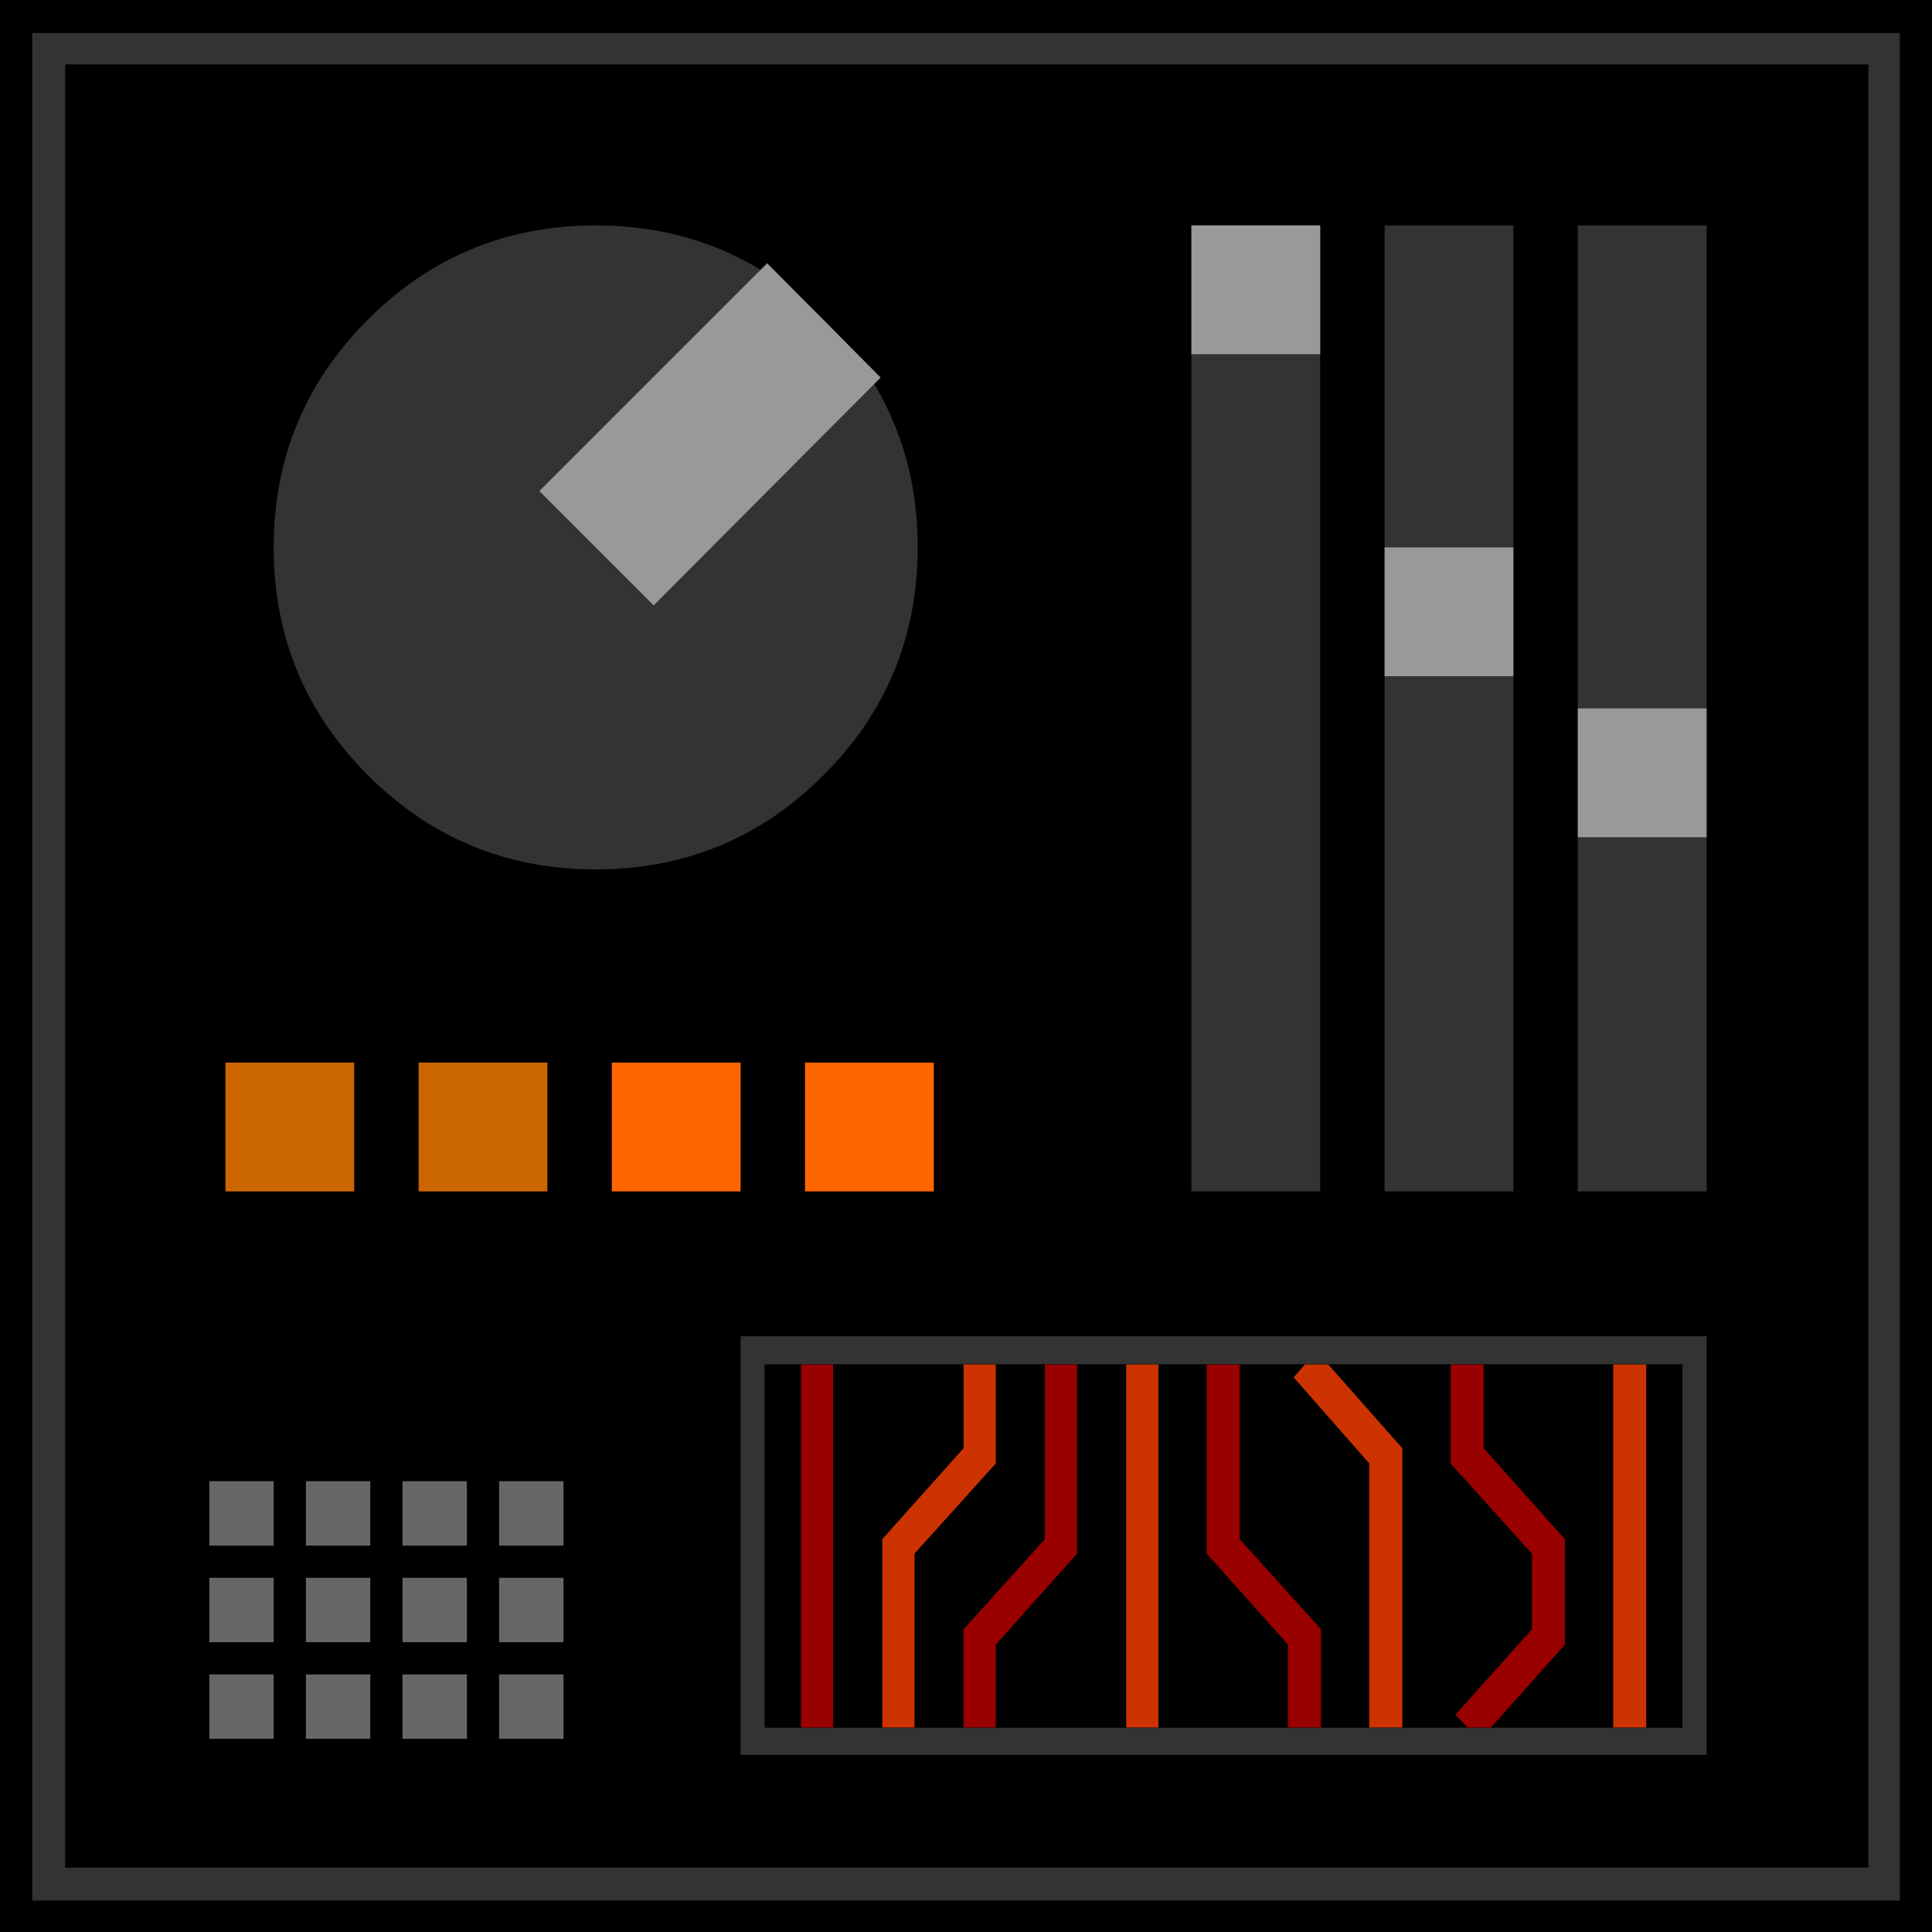 <?xml version="1.0" encoding="UTF-8" standalone="no"?>
<svg xmlns:ffdec="https://www.free-decompiler.com/flash" xmlns:xlink="http://www.w3.org/1999/xlink" ffdec:objectType="shape" height="120.0px" width="120.0px" xmlns="http://www.w3.org/2000/svg">
  <g transform="matrix(1.0, 0.0, 0.0, 1.0, 60.0, 60.0)">
    <path d="M60.0 -60.0 L60.0 60.0 -60.0 60.0 -60.0 -60.0 60.0 -60.0" fill="#000000" fill-rule="evenodd" stroke="none"/>
    <path d="M58.0 -57.95 L58.0 58.05 -58.0 58.05 -58.0 -57.95 58.0 -57.95 M56.05 -56.0 L-55.95 -56.0 -55.95 56.0 56.05 56.0 56.05 -56.0" fill="#333333" fill-rule="evenodd" stroke="none"/>
    <path d="M-14.0 14.0 L-22.0 14.0 -22.0 6.0 -14.0 6.0 -14.0 14.0 M-2.0 6.0 L-2.0 14.0 -10.0 14.0 -10.0 6.0 -2.0 6.0" fill="#ff6600" fill-rule="evenodd" stroke="none"/>
    <path d="M-26.0 14.0 L-34.0 14.0 -34.0 6.0 -26.0 6.0 -26.0 14.0 M-38.0 14.0 L-46.0 14.0 -46.0 6.0 -38.0 6.0 -38.0 14.0" fill="#cc6600" fill-rule="evenodd" stroke="none"/>
    <path d="M-31.0 44.0 L-31.0 48.0 -35.0 48.0 -35.0 44.0 -31.0 44.0 M-37.0 48.0 L-41.0 48.0 -41.0 44.0 -37.0 44.0 -37.0 48.0 M-25.0 48.0 L-29.0 48.0 -29.0 44.0 -25.0 44.0 -25.0 48.0 M-47.0 48.0 L-47.0 44.0 -43.0 44.0 -43.0 48.0 -47.0 48.0" fill="#666666" fill-rule="evenodd" stroke="none"/>
    <path d="M34.0 -46.0 L34.0 14.0 26.0 14.0 26.0 -46.0 34.0 -46.0 M22.0 -46.0 L22.0 14.0 14.0 14.0 14.0 -46.0 22.0 -46.0 M46.0 -46.0 L46.0 14.0 38.0 14.0 38.0 -46.0 46.0 -46.0" fill="#333333" fill-rule="evenodd" stroke="none"/>
    <path d="M22.0 -46.0 L22.0 -38.0 14.0 -38.0 14.0 -46.0 22.0 -46.0" fill="#999999" fill-rule="evenodd" stroke="none"/>
    <path d="M34.0 -26.0 L34.0 -18.0 26.0 -18.0 26.0 -26.0 34.0 -26.0" fill="#999999" fill-rule="evenodd" stroke="none"/>
    <path d="M38.0 -16.0 L46.0 -16.0 46.0 -8.0 38.0 -8.0 38.0 -16.0" fill="#999999" fill-rule="evenodd" stroke="none"/>
    <path d="M-23.0 -46.0 Q-14.7 -46.0 -8.85 -40.15 -3.0 -34.3 -3.0 -26.0 -3.0 -17.7 -8.85 -11.85 -14.7 -6.0 -23.0 -6.0 -31.3 -6.0 -37.15 -11.85 -43.0 -17.7 -43.0 -26.0 -43.0 -34.3 -37.15 -40.15 -31.3 -46.0 -23.0 -46.0" fill="#333333" fill-rule="evenodd" stroke="none"/>
    <path d="M-26.5 -29.5 L-12.35 -43.65 -5.3 -36.55 -19.4 -22.4 -26.5 -29.5" fill="#999999" fill-rule="evenodd" stroke="none"/>
    <path d="M-31.0 38.0 L-31.0 42.0 -35.0 42.0 -35.0 38.0 -31.0 38.0 M-37.0 42.0 L-41.0 42.0 -41.0 38.0 -37.0 38.0 -37.0 42.0 M-25.0 42.0 L-29.0 42.0 -29.0 38.0 -25.0 38.0 -25.0 42.0 M-47.0 42.0 L-47.0 38.0 -43.0 38.0 -43.0 42.0 -47.0 42.0" fill="#666666" fill-rule="evenodd" stroke="none"/>
    <path d="M-25.0 36.0 L-29.0 36.0 -29.0 32.0 -25.0 32.0 -25.0 36.0 M-31.0 32.0 L-31.0 36.0 -35.0 36.0 -35.0 32.0 -31.0 32.0 M-37.0 36.0 L-41.0 36.0 -41.0 32.0 -37.0 32.0 -37.0 36.0 M-47.0 36.0 L-47.0 32.0 -43.0 32.0 -43.0 36.0 -47.0 36.0" fill="#666666" fill-rule="evenodd" stroke="none"/>
    <path d="M46.0 49.0 L-14.0 49.0 -14.0 23.0 46.0 23.0 46.0 49.0 M44.5 47.3 L44.5 24.75 -12.5 24.75 -12.5 47.3 44.5 47.3" fill="#333333" fill-rule="evenodd" stroke="none"/>
    <path d="M44.5 47.3 L-12.5 47.3 -12.5 24.75 44.5 24.75 44.5 47.3" fill="#000000" fill-rule="evenodd" stroke="none"/>
    <path d="M42.25 24.75 L42.25 47.3 40.2 47.3 40.2 24.75 42.25 24.75 M9.95 47.3 L9.95 24.75 11.95 24.75 11.95 47.3 9.95 47.3 M1.85 24.75 L1.85 30.9 -3.2 36.5 -3.2 47.3 -5.2 47.3 -5.2 35.6 -0.15 29.95 -0.15 24.75 1.85 24.75 M20.35 25.55 L21.05 24.75 22.5 24.75 27.1 29.95 27.1 47.3 25.05 47.3 25.05 30.9 20.35 25.55" fill="#cc3300" fill-rule="evenodd" stroke="none"/>
    <path d="M4.9 35.6 L4.9 24.75 6.9 24.75 6.9 36.5 1.85 42.15 1.85 47.3 -0.15 47.3 -0.15 41.2 4.9 35.6 M17.0 24.75 L17.0 35.6 22.05 41.2 22.05 47.3 20.0 47.3 20.0 42.15 14.95 36.5 14.95 24.75 17.0 24.75 M32.15 29.95 L37.2 35.6 37.2 42.15 32.6 47.3 31.15 47.3 30.4 46.5 35.15 41.2 35.15 36.5 30.1 30.9 30.1 24.75 32.15 24.75 32.15 29.95 M-8.25 24.75 L-8.25 47.3 -10.25 47.3 -10.25 24.75 -8.25 24.75" fill="#990000" fill-rule="evenodd" stroke="none"/>
  </g>
</svg>
